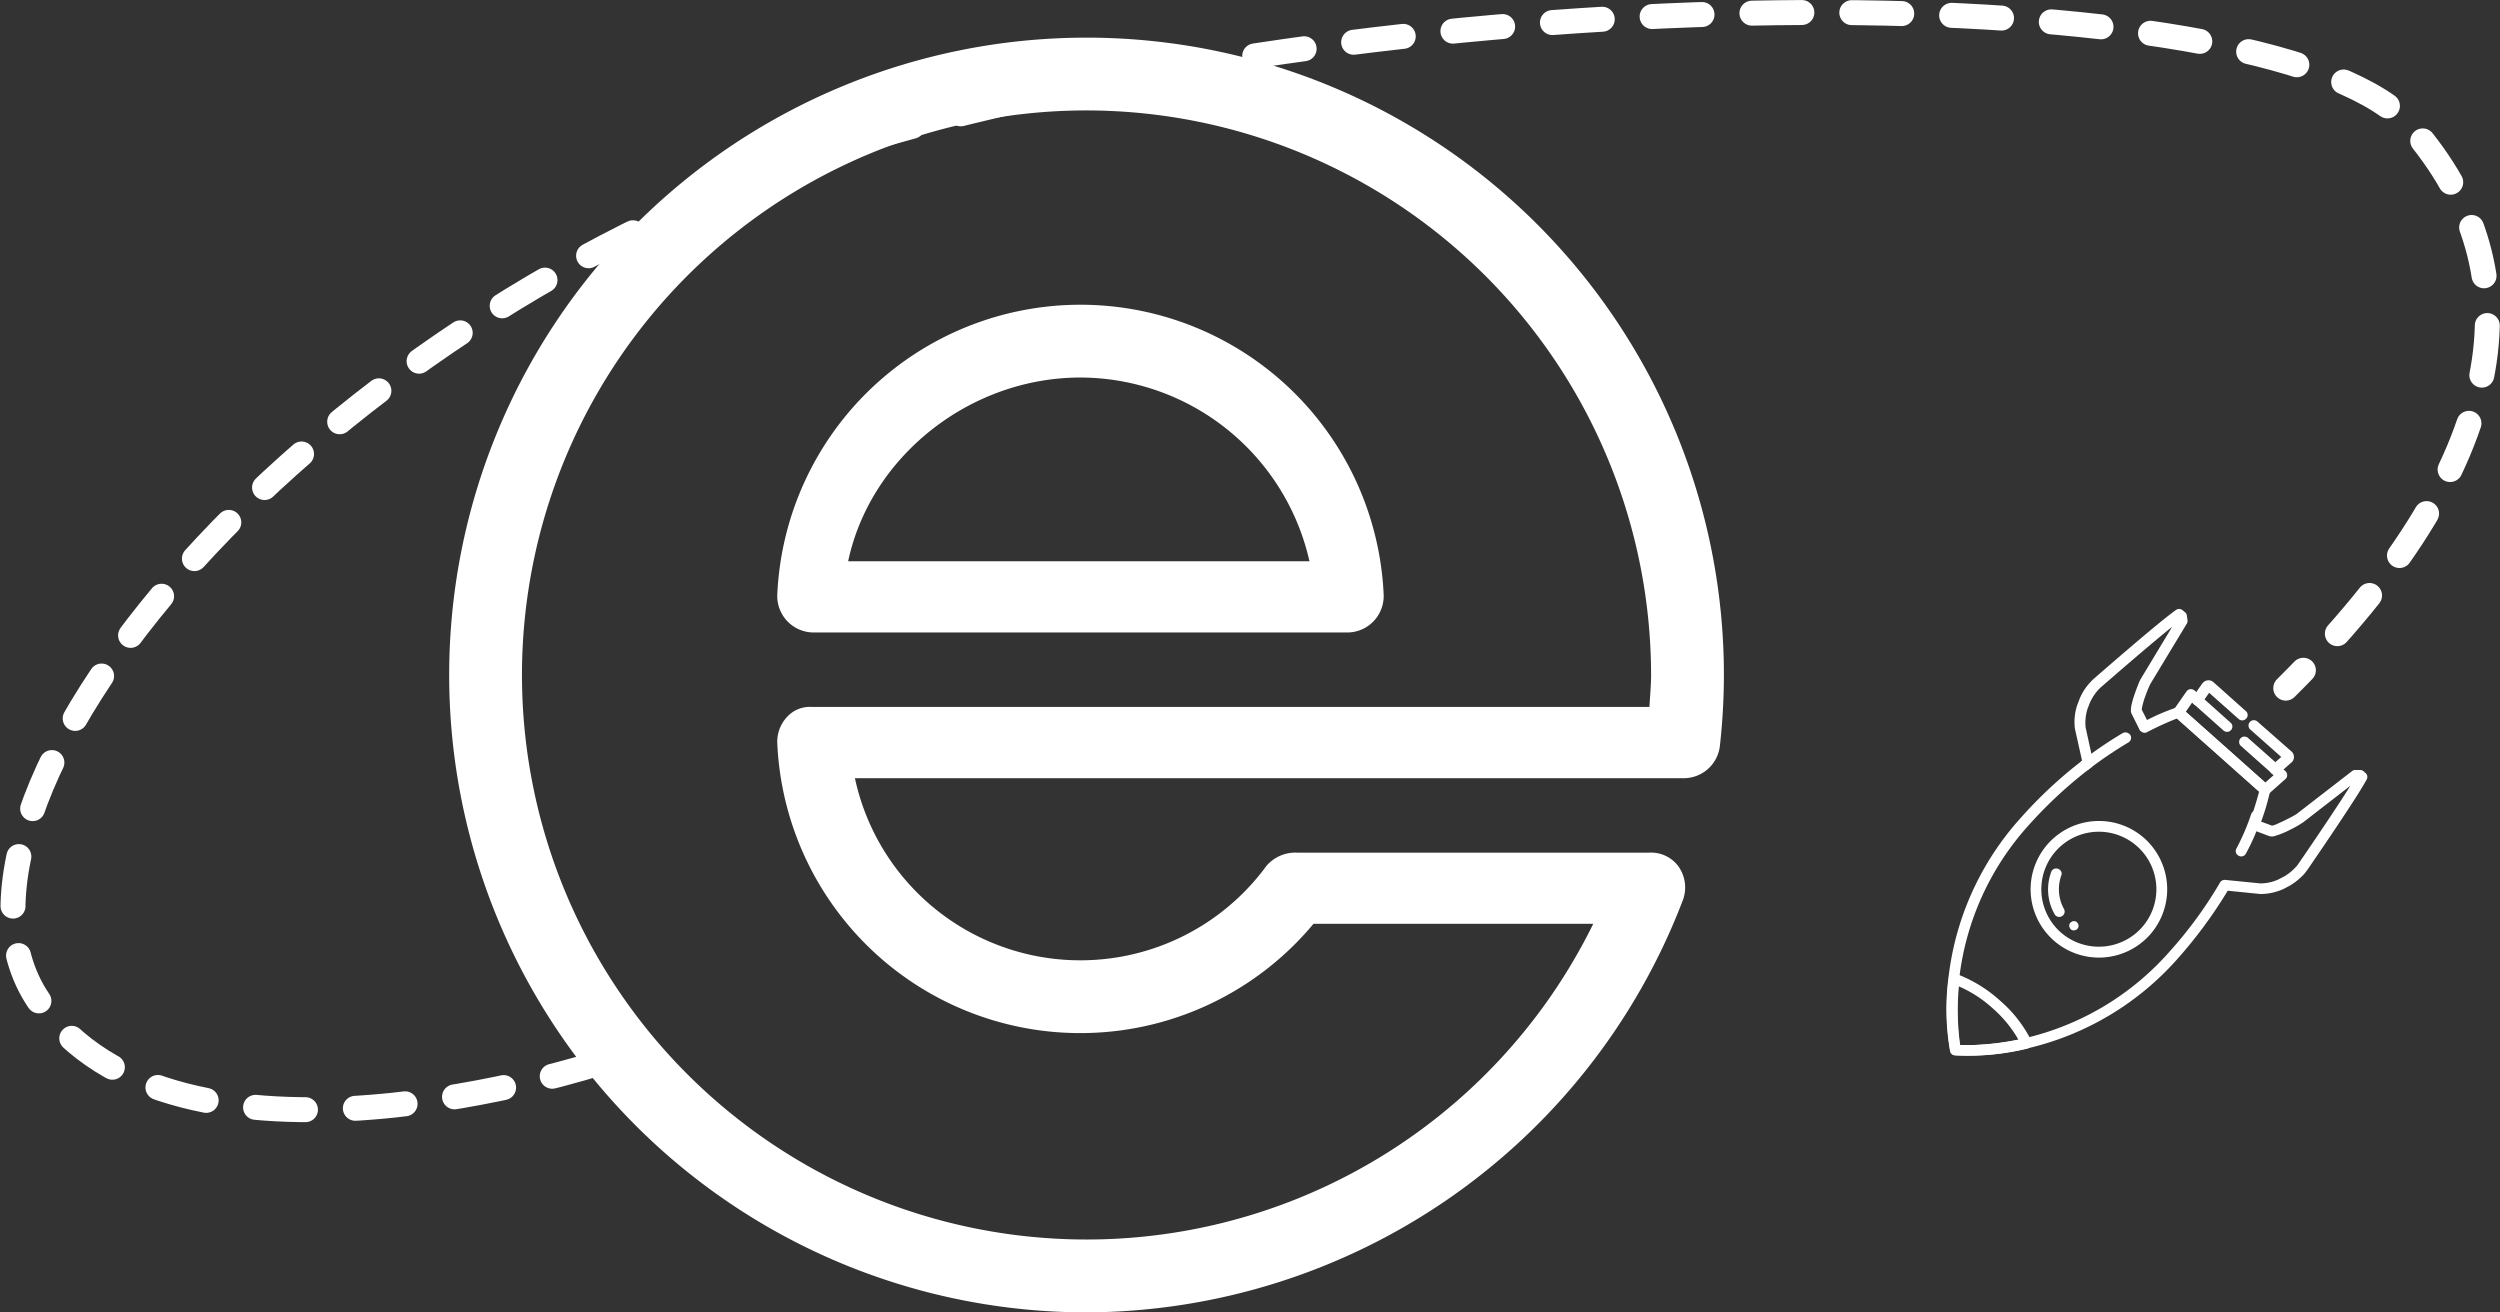 <svg xmlns="http://www.w3.org/2000/svg" width="400.479" height="210.23" viewBox="0 0 400.479 210.23">
  <rect x="0" y="0" width="400.479" height="210.23" fill="#333333" stroke="none"/>
  <g id="Group_6421" data-name="Group 6421" transform="translate(-473.84 -169.77)">
    <g id="Group_6419" data-name="Group 6419" transform="translate(521 156.98)">
      <path id="Path_2844" data-name="Path 2844" d="M119.223,217.367a102.1,102.1,0,1,1,102.1-102.1,103.292,103.292,0,0,1-.642,11.338,5.831,5.831,0,0,1-5.8,5.193H82.12a36.936,36.936,0,0,0,65.917,14.052,6.1,6.1,0,0,1,4.957-2.124h56.4a5.407,5.407,0,0,1,4.687,2.26,5.826,5.826,0,0,1,.657,5.379A102.635,102.635,0,0,1,119.223,217.367Zm0-192.54a90.435,90.435,0,1,0,81.17,130.3H155.576A48.594,48.594,0,0,1,69.684,126.22a5.833,5.833,0,0,1,1.612-4.292,4.927,4.927,0,0,1,3.9-1.544H209.394c.091-1.643.265-3.526.265-5.121A90.536,90.536,0,0,0,119.223,24.827Zm41.766,83.628H75.513a5.836,5.836,0,0,1-5.829-6.1,48.617,48.617,0,0,1,97.133,0,5.836,5.836,0,0,1-5.829,6.1ZM81.034,97.045h73.9a37.716,37.716,0,0,0-36.688-29.431C100.528,67.614,84.6,80.271,81.034,97.045Z" transform="translate(7.672 5.653)" fill="#fff"/>
    </g>
    <path id="Path_2845" data-name="Path 2845" d="M-18524-19425s-68.145,22.389-90-10,46.816-115.031,140-140,219.338-23.637,240,0,16.143,54.182-20,90" transform="translate(19094 19765)" fill="none" stroke="#fff" stroke-linecap="round" stroke-width="4" stroke-dasharray="8"/>
    <g id="Group_6420" data-name="Group 6420" transform="matrix(0.966, 0.259, -0.259, 0.966, -191.24, -223.359)">
      <g id="Group_1033" data-name="Group 1033" transform="matrix(-0.985, 0.174, -0.174, -0.985, 1130.726, 235.963)">
        <path id="Path_1676" data-name="Path 1676" d="M9.589,9.92a.852.852,0,0,1,1.2-.176l5.39,4.016.881-1.55L3.389,2.029l-1.233,1.3L7.792,7.525A.856.856,0,0,1,6.771,8.9L.359,4.143a.893.893,0,0,1-.352-.634.8.8,0,0,1,.247-.669L2.684.268A.91.91,0,0,1,3.847.162l14.9,11.1A.873.873,0,0,1,19,12.386l-1.761,3.065a.875.875,0,0,1-.564.423.992.992,0,0,1-.7-.141L9.8,11.118A.826.826,0,0,1,9.589,9.92Z" fill="#fff"/>
      </g>
      <g id="Group_1036" data-name="Group 1036" transform="matrix(-0.985, 0.174, -0.174, -0.985, 1118.4, 266.851)">
        <g id="Group_1034" data-name="Group 1034">
          <path id="Path_1677" data-name="Path 1677" d="M2.162,4.414A10.939,10.939,0,1,1,4.381,19.7,10.962,10.962,0,0,1,2.162,4.414ZM3.571,5.435A9.212,9.212,0,1,0,16.465,3.568,9.245,9.245,0,0,0,3.571,5.435Z" fill="#fff"/>
        </g>
        <g id="Group_1035" data-name="Group 1035" transform="translate(16.094 5.981)">
          <path id="Path_1678" data-name="Path 1678" d="M1.04,6.641A6.521,6.521,0,0,0,.159,1.357.849.849,0,0,1,.371.159a.849.849,0,0,1,1.2.211A8.061,8.061,0,0,1,2.7,7.064a.853.853,0,0,1-1.057.6.708.708,0,0,1-.282-.141A.768.768,0,0,1,1.04,6.641Z" fill="#fff"/>
        </g>
      </g>
      <g id="Group_1037" data-name="Group 1037" transform="matrix(-0.985, 0.174, -0.174, -0.985, 1105.443, 238.991)">
        <path id="Path_1679" data-name="Path 1679" d="M.159,6.293A.855.855,0,0,1,.371,5.1,67.591,67.591,0,0,0,6.36.234.883.883,0,0,1,7.593.269.883.883,0,0,1,7.557,1.5a65.4,65.4,0,0,1-6.13,5,.9.9,0,0,1-1.022,0A.508.508,0,0,1,.159,6.293Z" fill="#fff"/>
      </g>
      <g id="Group_1038" data-name="Group 1038" transform="matrix(-0.985, 0.174, -0.174, -0.985, 1129.001, 246.532)">
        <path id="Path_1680" data-name="Path 1680" d="M.018,6.424A32.026,32.026,0,0,1,1.956.54.826.826,0,0,1,3.083.082.826.826,0,0,1,3.541,1.21,35.8,35.8,0,0,0,1.674,6.882a.838.838,0,0,1-1.057.6.708.708,0,0,1-.282-.141A.942.942,0,0,1,.018,6.424Z" fill="#fff"/>
      </g>
      <g id="Group_1039" data-name="Group 1039" transform="matrix(-0.985, 0.174, -0.174, -0.985, 1151.318, 278.852)">
        <path id="Path_1681" data-name="Path 1681" d="M31.051,73.383l-.176-.74a.8.8,0,0,1,.07-.564l4.967-10.111a17.887,17.887,0,0,0,.564-1.761,12.974,12.974,0,0,0,.458-2.29v-.176l-.986-1.585a34.226,34.226,0,0,1-4.58,2.431.905.905,0,0,1-.846-.106L23.09,52.95l-7.433-5.566a.861.861,0,0,1-.352-.775,38.5,38.5,0,0,1,1.022-5.073l-1.8-.493a.6.6,0,0,0-.176.07,3.737,3.737,0,0,0-.845.423c-.669.352-1.444.846-2.008,1.2-.352.247-.669.458-.7.493L2.516,50.871a.717.717,0,0,1-.528.211l-.74.07a.922.922,0,0,1-.6-.176L.331,50.73a.825.825,0,0,1-.247-1.022c1.163-2.677,5.39-10.252,8.173-15.184.141-.211.282-.458.423-.669a10.136,10.136,0,0,1,2.255-2.184l.881-.564a8.943,8.943,0,0,1,3.629-1.127h.106l5.143.07A73.452,73.452,0,0,1,27.669,18.6,45.989,45.989,0,0,1,50.216,2.184h.035A39.831,39.831,0,0,1,61.947,0a.835.835,0,0,1,.81.6,39.015,39.015,0,0,1,1.268,11.837v.035a45.979,45.979,0,0,1-9.3,26.316,71.063,71.063,0,0,1-8.983,9.97l1.55,4.9.035.106a8.649,8.649,0,0,1-.035,3.8l-.282.986-.846-.247.846.247a8.771,8.771,0,0,1-1.444,2.783c-.176.211-.317.423-.493.6C41.127,66.02,35.1,72.22,32.848,74.122a.849.849,0,0,1-1.057.035l-.352-.247A.776.776,0,0,1,31.051,73.383ZM37.005,54.5l.317.528,1.163,1.9a1.239,1.239,0,0,1,.176.634v.528c-.035.352-.106.74-.176,1.163-.176.81-.423,1.726-.634,2.431a5.723,5.723,0,0,1-.387,1.057l-4.228,8.631c2.748-2.607,7.363-7.363,10.534-10.639.106-.106.247-.282.388-.458a7.938,7.938,0,0,0,1.163-2.219l.282-.986a7.506,7.506,0,0,0,.035-2.959l-1.691-5.39a.9.9,0,0,1,.247-.916,70.96,70.96,0,0,0,9.16-10.076A44.126,44.126,0,0,0,62.3,12.4v-.035A38.74,38.74,0,0,0,61.278,1.726h-.141c-.528.035-1.339.07-2.325.211a43.012,43.012,0,0,0-8,1.832H50.78a44.2,44.2,0,0,0-21.7,15.818,67.1,67.1,0,0,0-7.046,11.661.859.859,0,0,1-.81.493l-5.637-.07a7,7,0,0,0-2.818.881l-.881.564a7.659,7.659,0,0,0-1.8,1.761,2.835,2.835,0,0,0-.317.493c-2.255,3.981-5.461,9.759-7.187,13.141l7.046-6.517a18.347,18.347,0,0,1,1.938-1.339,13.944,13.944,0,0,1,2.5-1.268,1.47,1.47,0,0,1,.81-.035l2.149.6.6.141a1,1,0,0,1,.528.388.894.894,0,0,1,.07.669,51.109,51.109,0,0,0-1.163,5.179l7.046,5.249,7.046,5.249c.211-.106.528-.247.916-.458.881-.458,2.149-1.163,3.7-2.149a.771.771,0,0,1,.669-.106,1.253,1.253,0,0,1,.317.141A.823.823,0,0,1,37.005,54.5Z" fill="#fff"/>
      </g>
      <g id="Group_1040" data-name="Group 1040" transform="matrix(-0.985, 0.174, -0.174, -0.985, 1102.277, 287.534)">
        <path id="Path_1682" data-name="Path 1682" d="M.132,3.382a.786.786,0,0,1-.07-.74A.971.971,0,0,1,.59,2.114,39.789,39.789,0,0,1,12.11,0a.835.835,0,0,1,.81.6,38.9,38.9,0,0,1,1.268,11.626l-.881-.035.881.035a.852.852,0,0,1-.352.669.806.806,0,0,1-.74.141A21.956,21.956,0,0,1,5.7,9.371,20.658,20.658,0,0,1,.132,3.382Zm6.623,4.65a19.544,19.544,0,0,0,5.707,3.03A41.318,41.318,0,0,0,11.44,1.726H11.3c-.528.035-1.3.07-2.29.211a41.776,41.776,0,0,0-6.8,1.444A19.521,19.521,0,0,0,6.755,8.032Z" fill="#fff"/>
      </g>
      <g id="Group_1041" data-name="Group 1041" transform="matrix(-0.985, 0.174, -0.174, -0.985, 1130.951, 232.491)">
        <path id="Path_1683" data-name="Path 1683" d="M.479,3.968A1.182,1.182,0,0,1,.233,2.312l.07-.07L2.17.269A.882.882,0,0,1,3.4.234a.882.882,0,0,1,.035,1.233L2.03,2.946l5.32,3.946A.856.856,0,0,1,6.327,8.266Z" fill="#fff"/>
      </g>
      <g id="Group_1042" data-name="Group 1042" transform="matrix(-0.985, 0.174, -0.174, -0.985, 1121.67, 225.764)">
        <path id="Path_1684" data-name="Path 1684" d="M.187.348a.852.852,0,0,1,1.2-.176l5.073,3.77L7.479,2.18a.876.876,0,0,1,1.515.881L7.655,5.385l-.07.07A1.182,1.182,0,0,1,5.929,5.7L.363,1.545A.815.815,0,0,1,.187.348Z" fill="#fff"/>
      </g>
      <g id="Group_1043" data-name="Group 1043" transform="matrix(-0.985, 0.174, -0.174, -0.985, 1104.52, 265.467)">
        <circle id="Ellipse_408" data-name="Ellipse 408" cx="0.74" cy="0.74" r="0.74" transform="translate(0 0.691) rotate(-27.839)" fill="#fff"/>
      </g>
    </g>
  </g>
</svg>

